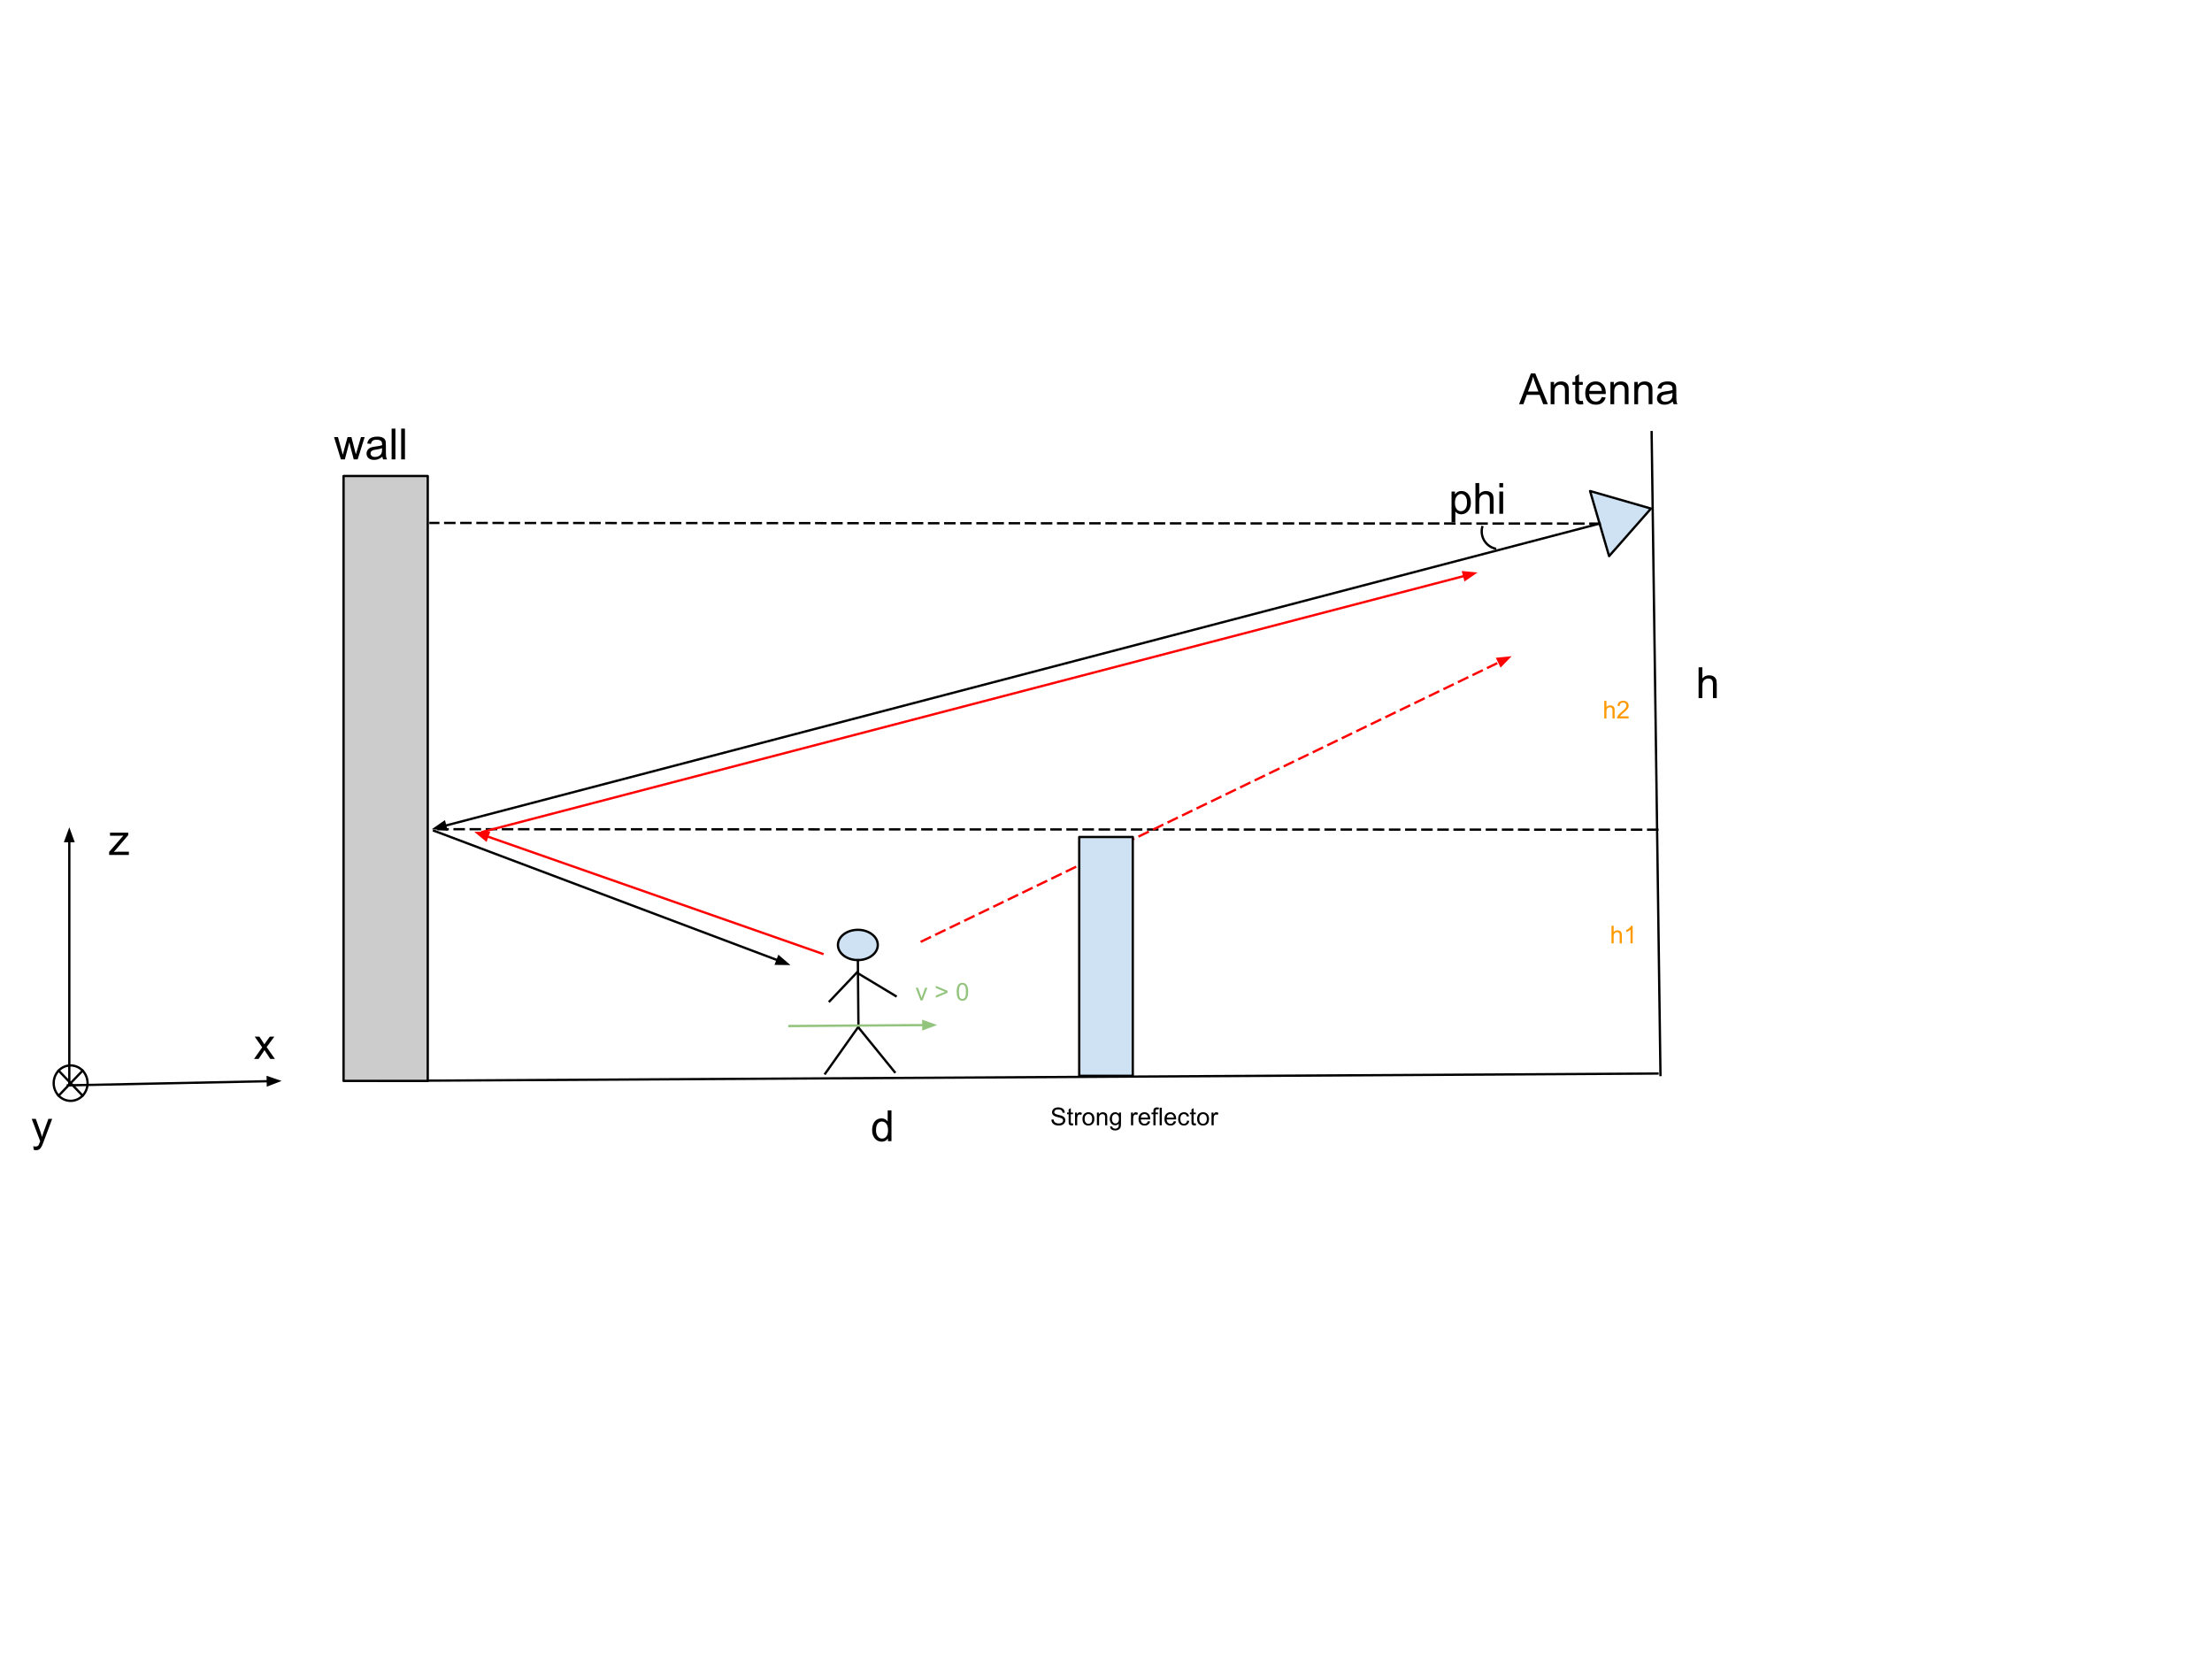 <svg version="1.1" viewBox="0.0 0.0 960.0 720.0" fill="none" stroke="none" stroke-linecap="square" stroke-miterlimit="10" xmlns:xlink="http://www.w3.org/1999/xlink" xmlns="http://www.w3.org/2000/svg"><clipPath id="p.0"><path d="m0 0l960.0 0l0 720.0l-960.0 0l0 -720.0z" clip-rule="nonzero"/></clipPath><g clip-path="url(#p.0)"><path fill="#000000" fill-opacity="0.0" d="m0 0l960.0 0l0 720.0l-960.0 0z" fill-rule="evenodd"/><path fill="#000000" fill-opacity="0.0" d="m164.48 469.121l554.866 -3.213" fill-rule="evenodd"/><path stroke="#000000" stroke-width="1.0" stroke-linejoin="round" stroke-linecap="butt" d="m164.48 469.121l554.866 -3.213" fill-rule="evenodd"/><path fill="#000000" fill-opacity="0.0" d="m720.64 466.559l-3.843 -279.024" fill-rule="evenodd"/><path stroke="#000000" stroke-width="1.0" stroke-linejoin="round" stroke-linecap="butt" d="m720.64 466.559l-3.843 -279.024" fill-rule="evenodd"/><path fill="#000000" fill-opacity="0.0" d="m30.079 471.039l0 -112.0" fill-rule="evenodd"/><path stroke="#000000" stroke-width="1.0" stroke-linejoin="round" stroke-linecap="butt" d="m30.079 471.039l0 -106.0" fill-rule="evenodd"/><path fill="#000000" stroke="#000000" stroke-width="1.0" stroke-linecap="butt" d="m31.73 365.039l-1.652 -4.538l-1.652 4.538z" fill-rule="evenodd"/><path fill="#000000" fill-opacity="0.0" d="m29.441 471.039l92.787 -1.921" fill-rule="evenodd"/><path stroke="#000000" stroke-width="1.0" stroke-linejoin="round" stroke-linecap="butt" d="m29.441 471.039l86.789 -1.797" fill-rule="evenodd"/><path fill="#000000" stroke="#000000" stroke-width="1.0" stroke-linecap="butt" d="m116.264 470.894l4.503 -1.745l-4.571 -1.557z" fill-rule="evenodd"/><path fill="#000000" fill-opacity="0.0" d="m83.517 344.126l-45.512 0l0 42.016l45.512 0z" fill-rule="evenodd"/><path fill="#000000" d="m47.365 371.046l0 -1.328l6.156 -7.078q-1.047 0.062 -1.844 0.062l-3.938 0l0 -1.328l7.906 0l0 1.078l-5.25 6.141l-1.0 1.125q1.094 -0.078 2.062 -0.078l4.469 0l0 1.406l-8.562 0z" fill-rule="nonzero"/><path fill="#000000" fill-opacity="0.0" d="m101.121 432.64l29.449 0l0 42.016l-29.449 0z" fill-rule="evenodd"/><path fill="#000000" d="m110.261 459.56l3.531 -5.031l-3.266 -4.641l2.047 0l1.484 2.266q0.422 0.641 0.672 1.078q0.406 -0.594 0.734 -1.062l1.641 -2.281l1.953 0l-3.344 4.547l3.594 5.125l-2.016 0l-1.984 -3.0l-0.516 -0.812l-2.547 3.812l-1.984 0z" fill-rule="nonzero"/><path fill="#000000" fill-opacity="0.0" d="m23.297 470.079l0 0c0 -4.244 3.293 -7.685 7.354 -7.685l0 0c1.95 0 3.821 0.81 5.2 2.251c1.379 1.441 2.154 3.396 2.154 5.434l0 0c0 4.244 -3.293 7.685 -7.354 7.685l0 0c-4.062 0 -7.354 -3.441 -7.354 -7.685z" fill-rule="evenodd"/><path stroke="#000000" stroke-width="1.0" stroke-linejoin="round" stroke-linecap="butt" d="m23.297 470.079l0 0c0 -4.244 3.293 -7.685 7.354 -7.685l0 0c1.95 0 3.821 0.81 5.2 2.251c1.379 1.441 2.154 3.396 2.154 5.434l0 0c0 4.244 -3.293 7.685 -7.354 7.685l0 0c-4.062 0 -7.354 -3.441 -7.354 -7.685z" fill-rule="evenodd"/><path fill="#000000" fill-opacity="0.0" d="m25.451 464.645l10.394 10.866" fill-rule="evenodd"/><path stroke="#000000" stroke-width="1.0" stroke-linejoin="round" stroke-linecap="butt" d="m25.451 464.645l10.394 10.866" fill-rule="evenodd"/><path fill="#000000" fill-opacity="0.0" d="m35.851 464.645l-10.394 10.866" fill-rule="evenodd"/><path stroke="#000000" stroke-width="1.0" stroke-linejoin="round" stroke-linecap="butt" d="m35.851 464.645l-10.394 10.866" fill-rule="evenodd"/><path fill="#000000" fill-opacity="0.0" d="m11.197 468.344l11.276 0l0 42.016l-11.276 0z" fill-rule="evenodd"/><path fill="#000000" d="m14.629 498.983l-0.188 -1.531q0.547 0.141 0.938 0.141q0.547 0 0.875 -0.188q0.328 -0.172 0.547 -0.5q0.156 -0.25 0.5 -1.219q0.047 -0.141 0.141 -0.406l-3.672 -9.688l1.766 0l2.016 5.594q0.391 1.078 0.703 2.25q0.281 -1.125 0.672 -2.203l2.078 -5.641l1.641 0l-3.688 9.828q-0.594 1.609 -0.922 2.203q-0.438 0.812 -1.0 1.188q-0.562 0.375 -1.344 0.375q-0.484 0 -1.063 -0.203z" fill-rule="nonzero"/><path fill="#cccccc" d="m149.102 206.588l36.535 0l0 262.52l-36.535 0z" fill-rule="evenodd"/><path stroke="#000000" stroke-width="1.0" stroke-linejoin="round" stroke-linecap="butt" d="m149.102 206.588l36.535 0l0 262.52l-36.535 0z" fill-rule="evenodd"/><path fill="#000000" fill-opacity="0.0" d="m135.929 172.457l86.236 0l0 42.016l-86.236 0z" fill-rule="evenodd"/><path fill="#000000" d="m147.945 199.377l-2.969 -9.672l1.703 0l1.531 5.578l0.578 2.078q0.047 -0.156 0.5 -2.0l1.547 -5.656l1.688 0l1.438 5.609l0.484 1.844l0.562 -1.859l1.656 -5.594l1.594 0l-3.031 9.672l-1.703 0l-1.531 -5.797l-0.375 -1.641l-1.953 7.438l-1.719 0zm18.004 -1.188q-0.922 0.766 -1.766 1.094q-0.828 0.312 -1.797 0.312q-1.594 0 -2.453 -0.781q-0.859 -0.781 -0.859 -1.984q0 -0.719 0.328 -1.297q0.328 -0.594 0.844 -0.938q0.531 -0.359 1.188 -0.547q0.469 -0.125 1.453 -0.25q1.984 -0.234 2.922 -0.562q0.016 -0.344 0.016 -0.422q0 -1.0 -0.469 -1.422q-0.625 -0.547 -1.875 -0.547q-1.156 0 -1.703 0.406q-0.547 0.406 -0.812 1.422l-1.609 -0.219q0.219 -1.016 0.719 -1.641q0.5 -0.641 1.453 -0.984q0.953 -0.344 2.188 -0.344q1.25 0 2.016 0.297q0.781 0.281 1.141 0.734q0.375 0.438 0.516 1.109q0.078 0.422 0.078 1.516l0 2.188q0 2.281 0.109 2.891q0.109 0.594 0.406 1.156l-1.703 0q-0.266 -0.516 -0.328 -1.188zm-0.141 -3.672q-0.891 0.375 -2.672 0.625q-1.016 0.141 -1.438 0.328q-0.422 0.188 -0.656 0.531q-0.219 0.344 -0.219 0.781q0 0.656 0.5 1.094q0.5 0.438 1.453 0.438q0.938 0 1.672 -0.406q0.75 -0.422 1.094 -1.141q0.266 -0.562 0.266 -1.641l0 -0.609zm4.157 4.859l0 -13.359l1.641 0l0 13.359l-1.641 0zm4.145 0l0 -13.359l1.641 0l0 13.359l-1.641 0z" fill-rule="nonzero"/><path fill="#cfe2f3" d="m690.09 213.109l26.425 7.606l-18.173 20.646z" fill-rule="evenodd"/><path stroke="#000000" stroke-width="1.0" stroke-linejoin="round" stroke-linecap="butt" d="m690.09 213.109l26.425 7.606l-18.173 20.646z" fill-rule="evenodd"/><path fill="#000000" fill-opacity="0.0" d="m650.302 148.504l262.866 0l0 42.016l-262.866 0z" fill-rule="evenodd"/><path fill="#000000" d="m659.271 175.424l5.125 -13.359l1.906 0l5.469 13.359l-2.016 0l-1.547 -4.047l-5.594 0l-1.469 4.047l-1.875 0zm3.859 -5.484l4.531 0l-1.406 -3.703q-0.625 -1.688 -0.938 -2.766q-0.266 1.281 -0.719 2.547l-1.469 3.922zm9.85 5.484l0 -9.672l1.469 0l0 1.375q1.062 -1.594 3.078 -1.594q0.875 0 1.609 0.312q0.734 0.312 1.094 0.828q0.375 0.5 0.516 1.203q0.094 0.453 0.094 1.594l0 5.953l-1.641 0l0 -5.891q0 -1.0 -0.203 -1.484q-0.188 -0.5 -0.672 -0.797q-0.484 -0.297 -1.141 -0.297q-1.047 0 -1.812 0.672q-0.75 0.656 -0.75 2.516l0 5.281l-1.641 0zm13.954 -1.469l0.234 1.453q-0.688 0.141 -1.234 0.141q-0.891 0 -1.391 -0.281q-0.484 -0.281 -0.688 -0.734q-0.203 -0.469 -0.203 -1.938l0 -5.578l-1.203 0l0 -1.266l1.203 0l0 -2.391l1.625 -0.984l0 3.375l1.656 0l0 1.266l-1.656 0l0 5.672q0 0.688 0.078 0.891q0.094 0.203 0.281 0.328q0.203 0.109 0.578 0.109q0.266 0 0.719 -0.062zm8.23 -1.641l1.688 0.203q-0.406 1.484 -1.484 2.312q-1.078 0.812 -2.766 0.812q-2.125 0 -3.375 -1.297q-1.234 -1.312 -1.234 -3.672q0 -2.453 1.25 -3.797q1.266 -1.344 3.266 -1.344q1.938 0 3.156 1.328q1.234 1.312 1.234 3.703q0 0.156 0 0.438l-7.219 0q0.094 1.594 0.906 2.453q0.812 0.844 2.016 0.844q0.906 0 1.547 -0.469q0.641 -0.484 1.016 -1.516zm-5.391 -2.656l5.406 0q-0.109 -1.219 -0.625 -1.828q-0.781 -0.953 -2.031 -0.953q-1.125 0 -1.906 0.766q-0.766 0.75 -0.844 2.016zm9.141 5.766l0 -9.672l1.469 0l0 1.375q1.062 -1.594 3.078 -1.594q0.875 0 1.609 0.312q0.734 0.312 1.094 0.828q0.375 0.5 0.516 1.203q0.094 0.453 0.094 1.594l0 5.953l-1.641 0l0 -5.891q0 -1.0 -0.203 -1.484q-0.188 -0.5 -0.672 -0.797q-0.484 -0.297 -1.141 -0.297q-1.047 0 -1.812 0.672q-0.75 0.656 -0.75 2.516l0 5.281l-1.641 0zm10.376 0l0 -9.672l1.469 0l0 1.375q1.062 -1.594 3.078 -1.594q0.875 0 1.609 0.312q0.734 0.312 1.094 0.828q0.375 0.5 0.516 1.203q0.094 0.453 0.094 1.594l0 5.953l-1.641 0l0 -5.891q0 -1.0 -0.203 -1.484q-0.188 -0.5 -0.672 -0.797q-0.484 -0.297 -1.141 -0.297q-1.047 0 -1.812 0.672q-0.75 0.656 -0.75 2.516l0 5.281l-1.641 0zm16.688 -1.188q-0.922 0.766 -1.766 1.094q-0.828 0.312 -1.797 0.312q-1.594 0 -2.453 -0.781q-0.859 -0.781 -0.859 -1.984q0 -0.719 0.328 -1.297q0.328 -0.594 0.844 -0.938q0.531 -0.359 1.188 -0.547q0.469 -0.125 1.453 -0.25q1.984 -0.234 2.922 -0.562q0.016 -0.344 0.016 -0.422q0 -1.0 -0.469 -1.422q-0.625 -0.547 -1.875 -0.547q-1.156 0 -1.703 0.406q-0.547 0.406 -0.812 1.422l-1.609 -0.219q0.219 -1.016 0.719 -1.641q0.5 -0.641 1.453 -0.984q0.953 -0.344 2.188 -0.344q1.25 0 2.016 0.297q0.781 0.281 1.141 0.734q0.375 0.438 0.516 1.109q0.078 0.422 0.078 1.516l0 2.188q0 2.281 0.109 2.891q0.109 0.594 0.406 1.156l-1.703 0q-0.266 -0.516 -0.328 -1.188zm-0.141 -3.672q-0.891 0.375 -2.672 0.625q-1.016 0.141 -1.438 0.328q-0.422 0.188 -0.656 0.531q-0.219 0.344 -0.219 0.781q0 0.656 0.5 1.094q0.5 0.438 1.453 0.438q0.938 0 1.672 -0.406q0.75 -0.422 1.094 -1.141q0.266 -0.562 0.266 -1.641l0 -0.609z" fill-rule="nonzero"/><path fill="#000000" fill-opacity="0.0" d="m368.864 468.344l58.079 0l0 42.016l-58.079 0z" fill-rule="evenodd"/><path fill="#000000" d="m385.364 495.264l0 -1.219q-0.906 1.438 -2.703 1.438q-1.156 0 -2.125 -0.641q-0.969 -0.641 -1.5 -1.781q-0.531 -1.141 -0.531 -2.625q0 -1.453 0.484 -2.625q0.484 -1.188 1.438 -1.812q0.969 -0.625 2.172 -0.625q0.875 0 1.547 0.375q0.688 0.359 1.109 0.953l0 -4.797l1.641 0l0 13.359l-1.531 0zm-5.172 -4.828q0 1.859 0.781 2.781q0.781 0.922 1.844 0.922q1.078 0 1.828 -0.875q0.75 -0.891 0.75 -2.688q0 -1.984 -0.766 -2.906q-0.766 -0.938 -1.891 -0.938q-1.078 0 -1.812 0.891q-0.734 0.891 -0.734 2.812z" fill-rule="nonzero"/><path fill="#000000" fill-opacity="0.0" d="m726.947 276.047l45.512 0l0 42.016l-45.512 0z" fill-rule="evenodd"/><path fill="#000000" d="m737.182 302.967l0 -13.359l1.641 0l0 4.797q1.141 -1.328 2.891 -1.328q1.078 0 1.859 0.422q0.797 0.422 1.141 1.172q0.344 0.75 0.344 2.172l0 6.125l-1.641 0l0 -6.125q0 -1.234 -0.531 -1.797q-0.531 -0.562 -1.516 -0.562q-0.719 0 -1.359 0.391q-0.641 0.375 -0.922 1.016q-0.266 0.641 -0.266 1.781l0 5.297l-1.641 0z" fill-rule="nonzero"/><path fill="#000000" fill-opacity="0.0" d="m694.216 227.235l-507.402 -0.283" fill-rule="evenodd"/><path stroke="#000000" stroke-width="1.0" stroke-linejoin="round" stroke-linecap="butt" stroke-dasharray="4.0,3.0" d="m694.216 227.235l-507.402 -0.283" fill-rule="evenodd"/><path fill="#000000" fill-opacity="0.0" d="m694.216 227.235l-506.803 132.63" fill-rule="evenodd"/><path stroke="#000000" stroke-width="1.0" stroke-linejoin="round" stroke-linecap="butt" d="m694.216 227.235l-500.999 131.111" fill-rule="evenodd"/><path fill="#000000" stroke="#000000" stroke-width="1.0" stroke-linecap="butt" d="m192.799 356.748l-3.972 2.747l4.808 0.449z" fill-rule="evenodd"/><path fill="#000000" fill-opacity="0.0" d="m648.846 238.073l0 0c-1.971 -0.497 -3.665 -1.758 -4.707 -3.507c-1.043 -1.748 -1.349 -3.84 -0.852 -5.816l7.433 1.874z" fill-rule="evenodd"/><path fill="#000000" fill-opacity="0.0" d="m648.846 238.073l0 0c-1.971 -0.497 -3.665 -1.758 -4.707 -3.507c-1.043 -1.748 -1.349 -3.84 -0.852 -5.816" fill-rule="evenodd"/><path stroke="#000000" stroke-width="1.0" stroke-linejoin="round" stroke-linecap="butt" d="m648.846 238.073l0 0c-1.971 -0.497 -3.665 -1.758 -4.707 -3.507c-1.043 -1.748 -1.349 -3.84 -0.852 -5.816" fill-rule="evenodd"/><path fill="#000000" fill-opacity="0.0" d="m619.73 196.068l58.079 0l0 42.016l-58.079 0z" fill-rule="evenodd"/><path fill="#000000" d="m629.964 226.691l0 -13.375l1.484 0l0 1.25q0.531 -0.734 1.188 -1.094q0.672 -0.375 1.625 -0.375q1.234 0 2.172 0.641q0.953 0.625 1.438 1.797q0.484 1.156 0.484 2.547q0 1.484 -0.531 2.672q-0.531 1.188 -1.547 1.828q-1.016 0.625 -2.141 0.625q-0.812 0 -1.469 -0.344q-0.656 -0.344 -1.062 -0.875l0 4.703l-1.641 0zm1.484 -8.484q0 1.859 0.75 2.766q0.766 0.891 1.828 0.891q1.094 0 1.875 -0.922q0.781 -0.938 0.781 -2.875q0 -1.844 -0.766 -2.766q-0.75 -0.922 -1.812 -0.922q-1.047 0 -1.859 0.984q-0.797 0.969 -0.797 2.844zm8.891 4.781l0 -13.359l1.641 0l0 4.797q1.141 -1.328 2.891 -1.328q1.078 0 1.859 0.422q0.797 0.422 1.141 1.172q0.344 0.75 0.344 2.172l0 6.125l-1.641 0l0 -6.125q0 -1.234 -0.531 -1.797q-0.531 -0.562 -1.516 -0.562q-0.719 0 -1.359 0.391q-0.641 0.375 -0.922 1.016q-0.266 0.641 -0.266 1.781l0 5.297l-1.641 0zm10.376 -11.469l0 -1.891l1.641 0l0 1.891l-1.641 0zm0 11.469l0 -9.672l1.641 0l0 9.672l-1.641 0z" fill-rule="nonzero"/><path fill="#000000" fill-opacity="0.0" d="m719.283 360.089l-531.055 -0.22" fill-rule="evenodd"/><path stroke="#000000" stroke-width="1.0" stroke-linejoin="round" stroke-linecap="butt" stroke-dasharray="4.0,3.0" d="m719.283 360.089l-531.055 -0.22" fill-rule="evenodd"/><path fill="#000000" fill-opacity="0.0" d="m689.68 390.176l58.079 0l0 32.315l-58.079 0z" fill-rule="evenodd"/><path fill="#ff9900" d="m699.383 409.416l0 -7.625l0.938 0l0 2.734q0.656 -0.766 1.656 -0.766q0.609 0 1.062 0.25q0.453 0.234 0.641 0.672q0.203 0.422 0.203 1.234l0 3.5l-0.938 0l0 -3.5q0 -0.703 -0.312 -1.016q-0.297 -0.328 -0.859 -0.328q-0.406 0 -0.781 0.219q-0.359 0.219 -0.516 0.594q-0.156 0.359 -0.156 1.016l0 3.016l-0.938 0zm9.192 0l-0.938 0l0 -5.969q-0.344 0.328 -0.891 0.656q-0.547 0.312 -0.984 0.469l0 -0.906q0.797 -0.359 1.375 -0.891q0.594 -0.531 0.828 -1.016l0.609 0l0 7.656z" fill-rule="nonzero"/><path fill="#000000" fill-opacity="0.0" d="m686.546 292.547l69.953 0l0 32.315l-69.953 0z" fill-rule="evenodd"/><path fill="#ff9900" d="m696.249 311.787l0 -7.625l0.938 0l0 2.734q0.656 -0.766 1.656 -0.766q0.609 0 1.062 0.25q0.453 0.234 0.641 0.672q0.203 0.422 0.203 1.234l0 3.5l-0.938 0l0 -3.5q0 -0.703 -0.312 -1.016q-0.297 -0.328 -0.859 -0.328q-0.406 0 -0.781 0.219q-0.359 0.219 -0.516 0.594q-0.156 0.359 -0.156 1.016l0 3.016l-0.938 0zm10.583 -0.906l0 0.906l-5.031 0q-0.016 -0.344 0.109 -0.656q0.188 -0.516 0.609 -1.016q0.422 -0.5 1.234 -1.141q1.234 -1.031 1.672 -1.625q0.438 -0.594 0.438 -1.125q0 -0.562 -0.406 -0.938q-0.391 -0.391 -1.031 -0.391q-0.672 0 -1.078 0.406q-0.406 0.406 -0.406 1.125l-0.969 -0.094q0.094 -1.078 0.734 -1.641q0.656 -0.562 1.734 -0.562q1.109 0 1.75 0.609q0.641 0.609 0.641 1.5q0 0.469 -0.188 0.906q-0.188 0.438 -0.625 0.938q-0.438 0.484 -1.453 1.328q-0.828 0.719 -1.078 0.969q-0.234 0.25 -0.391 0.5l3.734 0z" fill-rule="nonzero"/><path fill="#cfe2f3" d="m363.664 410.105l0 0c0 -3.627 3.871 -6.567 8.646 -6.567l0 0c4.775 0 8.646 2.94 8.646 6.567l0 0c0 3.627 -3.871 6.567 -8.646 6.567l0 0c-4.775 0 -8.646 -2.94 -8.646 -6.567z" fill-rule="evenodd"/><path stroke="#000000" stroke-width="1.0" stroke-linejoin="round" stroke-linecap="butt" d="m363.664 410.105l0 0c0 -3.627 3.871 -6.567 8.646 -6.567l0 0c4.775 0 8.646 2.94 8.646 6.567l0 0c0 3.627 -3.871 6.567 -8.646 6.567l0 0c-4.775 0 -8.646 -2.94 -8.646 -6.567z" fill-rule="evenodd"/><path fill="#000000" fill-opacity="0.0" d="m372.31 416.672l0.252 28.882" fill-rule="evenodd"/><path stroke="#000000" stroke-width="1.0" stroke-linejoin="round" stroke-linecap="butt" d="m372.31 416.672l0.252 28.882" fill-rule="evenodd"/><path fill="#000000" fill-opacity="0.0" d="m372.36 445.876l-14.205 20.031" fill-rule="evenodd"/><path stroke="#000000" stroke-width="1.0" stroke-linejoin="round" stroke-linecap="butt" d="m372.36 445.876l-14.205 20.031" fill-rule="evenodd"/><path fill="#000000" fill-opacity="0.0" d="m372.784 446.196l15.496 19.055" fill-rule="evenodd"/><path stroke="#000000" stroke-width="1.0" stroke-linejoin="round" stroke-linecap="butt" d="m372.784 446.196l15.496 19.055" fill-rule="evenodd"/><path fill="#000000" fill-opacity="0.0" d="m371.935 422.021l-11.874 12.504" fill-rule="evenodd"/><path stroke="#000000" stroke-width="1.0" stroke-linejoin="round" stroke-linecap="butt" d="m371.935 422.021l-11.874 12.504" fill-rule="evenodd"/><path fill="#000000" fill-opacity="0.0" d="m372.784 422.662l15.937 9.606" fill-rule="evenodd"/><path stroke="#000000" stroke-width="1.0" stroke-linejoin="round" stroke-linecap="butt" d="m372.784 422.662l15.937 9.606" fill-rule="evenodd"/><path fill="#000000" fill-opacity="0.0" d="m188.341 360.538l154.709 58.299" fill-rule="evenodd"/><path stroke="#000000" stroke-width="1.0" stroke-linejoin="round" stroke-linecap="butt" d="m188.341 360.538l149.094 56.183" fill-rule="evenodd"/><path fill="#000000" stroke="#000000" stroke-width="1.0" stroke-linecap="butt" d="m336.853 418.267l4.829 0.055l-3.664 -3.146z" fill-rule="evenodd"/><path fill="#000000" fill-opacity="0.0" d="m342.601 445.291l64.126 -0.441" fill-rule="evenodd"/><path stroke="#93c47d" stroke-width="1.0" stroke-linejoin="round" stroke-linecap="butt" d="m342.601 445.291l58.126 -0.4" fill-rule="evenodd"/><path fill="#93c47d" stroke="#93c47d" stroke-width="1.0" stroke-linecap="butt" d="m400.739 446.543l4.527 -1.683l-4.549 -1.62z" fill-rule="evenodd"/><path fill="#000000" fill-opacity="0.0" d="m388.281 414.955l49.921 0l0 32.315l-49.921 0z" fill-rule="evenodd"/><path fill="#93c47d" d="m399.515 434.195l-2.094 -5.531l0.984 0l1.188 3.312q0.188 0.531 0.359 1.109q0.109 -0.438 0.344 -1.047l1.219 -3.375l0.969 0l-2.094 5.531l-0.875 0zm11.695 -3.328l-5.062 2.156l0 -0.938l4.0 -1.656l-4.0 -1.641l0 -0.938l5.062 2.141l0 0.875zm3.981 -0.438q0 -1.344 0.281 -2.172q0.281 -0.828 0.828 -1.266q0.547 -0.453 1.375 -0.453q0.625 0 1.078 0.25q0.469 0.234 0.766 0.703q0.312 0.469 0.484 1.141q0.172 0.672 0.172 1.797q0 1.344 -0.281 2.172q-0.281 0.828 -0.828 1.281q-0.547 0.438 -1.391 0.438q-1.094 0 -1.719 -0.781q-0.766 -0.953 -0.766 -3.109zm0.969 0q0 1.875 0.438 2.5q0.438 0.625 1.078 0.625q0.656 0 1.094 -0.625q0.438 -0.625 0.438 -2.5q0 -1.875 -0.438 -2.5q-0.438 -0.625 -1.094 -0.625q-0.641 0 -1.031 0.547q-0.484 0.703 -0.484 2.578z" fill-rule="nonzero"/><path fill="#000000" fill-opacity="0.0" d="m400.0 408.562l256.063 -123.78" fill-rule="evenodd"/><path stroke="#ff0000" stroke-width="1.0" stroke-linejoin="round" stroke-linecap="butt" stroke-dasharray="4.0,3.0" d="m400.0 408.562l250.661 -121.168" fill-rule="evenodd"/><path fill="#ff0000" stroke="#ff0000" stroke-width="1.0" stroke-linecap="butt" d="m651.38 288.881l3.367 -3.462l-4.805 0.488z" fill-rule="evenodd"/><path fill="#000000" fill-opacity="0.0" d="m356.95 413.942l-151.118 -52.913" fill-rule="evenodd"/><path stroke="#ff0000" stroke-width="1.0" stroke-linejoin="round" stroke-linecap="butt" d="m356.95 413.942l-145.455 -50.931" fill-rule="evenodd"/><path fill="#ff0000" stroke="#ff0000" stroke-width="1.0" stroke-linecap="butt" d="m212.041 361.453l-4.829 0.059l3.737 3.059z" fill-rule="evenodd"/><path fill="#000000" fill-opacity="0.0" d="m209.417 361.029l431.842 -112.567" fill-rule="evenodd"/><path stroke="#ff0000" stroke-width="1.0" stroke-linejoin="round" stroke-linecap="butt" d="m209.417 361.029l426.037 -111.053" fill-rule="evenodd"/><path fill="#ff0000" stroke="#ff0000" stroke-width="1.0" stroke-linecap="butt" d="m635.87 251.574l3.975 -2.743l-4.808 -0.454z" fill-rule="evenodd"/><path fill="#cfe2f3" d="m468.378 363.248l23.244 0l0 103.654l-23.244 0z" fill-rule="evenodd"/><path stroke="#000000" stroke-width="1.0" stroke-linejoin="round" stroke-linecap="butt" d="m468.378 363.248l23.244 0l0 103.654l-23.244 0z" fill-rule="evenodd"/><path fill="#000000" fill-opacity="0.0" d="m446.809 469.121l132.157 0l0 32.315l-132.157 0z" fill-rule="evenodd"/><path fill="#000000" d="m456.293 485.908l0.953 -0.078q0.062 0.562 0.312 0.938q0.25 0.359 0.766 0.594q0.516 0.219 1.172 0.219q0.578 0 1.016 -0.172q0.438 -0.172 0.656 -0.469q0.219 -0.297 0.219 -0.656q0 -0.359 -0.219 -0.625q-0.203 -0.266 -0.672 -0.438q-0.312 -0.125 -1.359 -0.375q-1.047 -0.25 -1.469 -0.484q-0.547 -0.281 -0.828 -0.703q-0.266 -0.422 -0.266 -0.953q0 -0.578 0.328 -1.078q0.328 -0.5 0.953 -0.766q0.641 -0.266 1.406 -0.266q0.844 0 1.484 0.281q0.656 0.266 1.0 0.797q0.359 0.531 0.391 1.203l-0.969 0.078q-0.078 -0.719 -0.531 -1.094q-0.453 -0.375 -1.328 -0.375q-0.922 0 -1.344 0.344q-0.406 0.328 -0.406 0.812q0 0.406 0.297 0.672q0.281 0.266 1.516 0.547q1.234 0.281 1.688 0.484q0.672 0.312 0.984 0.781q0.312 0.469 0.312 1.078q0 0.609 -0.344 1.156q-0.344 0.531 -1.0 0.828q-0.656 0.297 -1.469 0.297q-1.047 0 -1.75 -0.297q-0.688 -0.297 -1.094 -0.906q-0.391 -0.609 -0.406 -1.375zm9.373 1.609l0.125 0.828q-0.391 0.094 -0.703 0.094q-0.5 0 -0.781 -0.156q-0.281 -0.172 -0.406 -0.438q-0.109 -0.266 -0.109 -1.109l0 -3.172l-0.688 0l0 -0.734l0.688 0l0 -1.359l0.938 -0.562l0 1.922l0.938 0l0 0.734l-0.938 0l0 3.234q0 0.391 0.047 0.516q0.047 0.109 0.156 0.188q0.109 0.062 0.328 0.062q0.156 0 0.406 -0.047zm0.898 0.844l0 -5.531l0.844 0l0 0.844q0.328 -0.594 0.594 -0.781q0.281 -0.188 0.609 -0.188q0.469 0 0.953 0.312l-0.312 0.859q-0.344 -0.203 -0.688 -0.203q-0.312 0 -0.562 0.188q-0.234 0.188 -0.344 0.516q-0.156 0.5 -0.156 1.094l0 2.891l-0.938 0zm3.22 -2.766q0 -1.531 0.844 -2.266q0.719 -0.625 1.734 -0.625q1.141 0 1.859 0.75q0.734 0.75 0.734 2.062q0 1.062 -0.328 1.688q-0.312 0.609 -0.922 0.953q-0.609 0.328 -1.344 0.328q-1.156 0 -1.875 -0.734q-0.703 -0.75 -0.703 -2.156zm0.953 0q0 1.062 0.469 1.594q0.469 0.531 1.156 0.531q0.703 0 1.156 -0.531q0.469 -0.531 0.469 -1.625q0 -1.016 -0.469 -1.547q-0.453 -0.531 -1.156 -0.531q-0.688 0 -1.156 0.531q-0.469 0.516 -0.469 1.578zm5.317 2.766l0 -5.531l0.844 0l0 0.797q0.609 -0.922 1.75 -0.922q0.5 0 0.922 0.188q0.422 0.172 0.625 0.469q0.219 0.297 0.297 0.688q0.047 0.266 0.047 0.922l0 3.391l-0.938 0l0 -3.359q0 -0.578 -0.109 -0.859q-0.109 -0.281 -0.391 -0.453q-0.266 -0.172 -0.641 -0.172q-0.594 0 -1.031 0.391q-0.438 0.375 -0.438 1.438l0 3.016l-0.938 0zm5.755 0.453l0.906 0.141q0.062 0.422 0.328 0.609q0.344 0.266 0.938 0.266q0.656 0 1.0 -0.266q0.359 -0.25 0.484 -0.719q0.078 -0.297 0.078 -1.203q-0.625 0.719 -1.531 0.719q-1.141 0 -1.766 -0.812q-0.625 -0.828 -0.625 -1.984q0 -0.781 0.281 -1.453q0.297 -0.672 0.828 -1.031q0.547 -0.375 1.281 -0.375q0.984 0 1.609 0.797l0 -0.672l0.875 0l0 4.781q0 1.297 -0.266 1.828q-0.266 0.547 -0.844 0.859q-0.562 0.312 -1.391 0.312q-0.984 0 -1.594 -0.453q-0.609 -0.438 -0.594 -1.344zm0.781 -3.312q0 1.078 0.422 1.578q0.438 0.5 1.078 0.5q0.656 0 1.094 -0.484q0.438 -0.5 0.438 -1.562q0 -1.016 -0.453 -1.531q-0.453 -0.516 -1.094 -0.516q-0.609 0 -1.047 0.516q-0.438 0.5 -0.438 1.5zm8.262 2.859l0 -5.531l0.844 0l0 0.844q0.328 -0.594 0.594 -0.781q0.281 -0.188 0.609 -0.188q0.469 0 0.953 0.312l-0.312 0.859q-0.344 -0.203 -0.688 -0.203q-0.312 0 -0.562 0.188q-0.234 0.188 -0.344 0.516q-0.156 0.5 -0.156 1.094l0 2.891l-0.938 0zm7.345 -1.781l0.969 0.125q-0.234 0.844 -0.859 1.312q-0.609 0.469 -1.578 0.469q-1.203 0 -1.922 -0.75q-0.703 -0.75 -0.703 -2.094q0 -1.391 0.719 -2.156q0.719 -0.781 1.859 -0.781q1.109 0 1.812 0.766q0.703 0.75 0.703 2.125q0 0.078 0 0.234l-4.125 0q0.047 0.922 0.516 1.406q0.469 0.484 1.156 0.484q0.516 0 0.875 -0.266q0.359 -0.281 0.578 -0.875zm-3.078 -1.516l3.094 0q-0.062 -0.688 -0.359 -1.047q-0.453 -0.531 -1.156 -0.531q-0.641 0 -1.094 0.438q-0.438 0.422 -0.484 1.141zm5.442 3.297l0 -4.797l-0.828 0l0 -0.734l0.828 0l0 -0.578q0 -0.562 0.109 -0.828q0.125 -0.375 0.469 -0.594q0.344 -0.234 0.953 -0.234q0.391 0 0.875 0.094l-0.141 0.828q-0.297 -0.062 -0.547 -0.062q-0.422 0 -0.609 0.188q-0.172 0.188 -0.172 0.688l0 0.5l1.078 0l0 0.734l-1.078 0l0 4.797l-0.938 0zm2.726 0l0 -7.625l0.938 0l0 7.625l-0.938 0zm6.164 -1.781l0.969 0.125q-0.234 0.844 -0.859 1.312q-0.609 0.469 -1.578 0.469q-1.203 0 -1.922 -0.75q-0.703 -0.75 -0.703 -2.094q0 -1.391 0.719 -2.156q0.719 -0.781 1.859 -0.781q1.109 0 1.812 0.766q0.703 0.75 0.703 2.125q0 0.078 0 0.234l-4.125 0q0.047 0.922 0.516 1.406q0.469 0.484 1.156 0.484q0.516 0 0.875 -0.266q0.359 -0.281 0.578 -0.875zm-3.078 -1.516l3.094 0q-0.062 -0.688 -0.359 -1.047q-0.453 -0.531 -1.156 -0.531q-0.641 0 -1.094 0.438q-0.438 0.422 -0.484 1.141zm8.833 1.266l0.922 0.125q-0.156 0.953 -0.781 1.5q-0.625 0.531 -1.531 0.531q-1.125 0 -1.812 -0.734q-0.687 -0.75 -0.687 -2.125q0 -0.906 0.297 -1.578q0.297 -0.672 0.891 -1.0q0.609 -0.344 1.328 -0.344q0.891 0 1.469 0.469q0.578 0.453 0.734 1.281l-0.906 0.141q-0.141 -0.547 -0.469 -0.828q-0.328 -0.281 -0.797 -0.281q-0.703 0 -1.156 0.516q-0.438 0.5 -0.438 1.594q0 1.109 0.422 1.625q0.438 0.5 1.125 0.5q0.547 0 0.906 -0.344q0.375 -0.344 0.484 -1.047zm3.766 1.188l0.125 0.828q-0.391 0.094 -0.703 0.094q-0.5 0 -0.781 -0.156q-0.281 -0.172 -0.406 -0.438q-0.109 -0.266 -0.109 -1.109l0 -3.172l-0.688 0l0 -0.734l0.688 0l0 -1.359l0.938 -0.562l0 1.922l0.938 0l0 0.734l-0.938 0l0 3.234q0 0.391 0.047 0.516q0.047 0.109 0.156 0.188q0.109 0.062 0.328 0.062q0.156 0 0.406 -0.047zm0.57 -1.922q0 -1.531 0.844 -2.266q0.719 -0.625 1.734 -0.625q1.141 0 1.859 0.75q0.734 0.75 0.734 2.062q0 1.062 -0.328 1.688q-0.312 0.609 -0.922 0.953q-0.609 0.328 -1.344 0.328q-1.156 0 -1.875 -0.734q-0.703 -0.75 -0.703 -2.156zm0.953 0q0 1.062 0.469 1.594q0.469 0.531 1.156 0.531q0.703 0 1.156 -0.531q0.469 -0.531 0.469 -1.625q0 -1.016 -0.469 -1.547q-0.453 -0.531 -1.156 -0.531q-0.688 0 -1.156 0.531q-0.469 0.516 -0.469 1.578zm5.301 2.766l0 -5.531l0.844 0l0 0.844q0.328 -0.594 0.594 -0.781q0.281 -0.188 0.609 -0.188q0.469 0 0.953 0.312l-0.312 0.859q-0.344 -0.203 -0.688 -0.203q-0.312 0 -0.562 0.188q-0.234 0.188 -0.344 0.516q-0.156 0.5 -0.156 1.094l0 2.891l-0.938 0z" fill-rule="nonzero"/></g></svg>